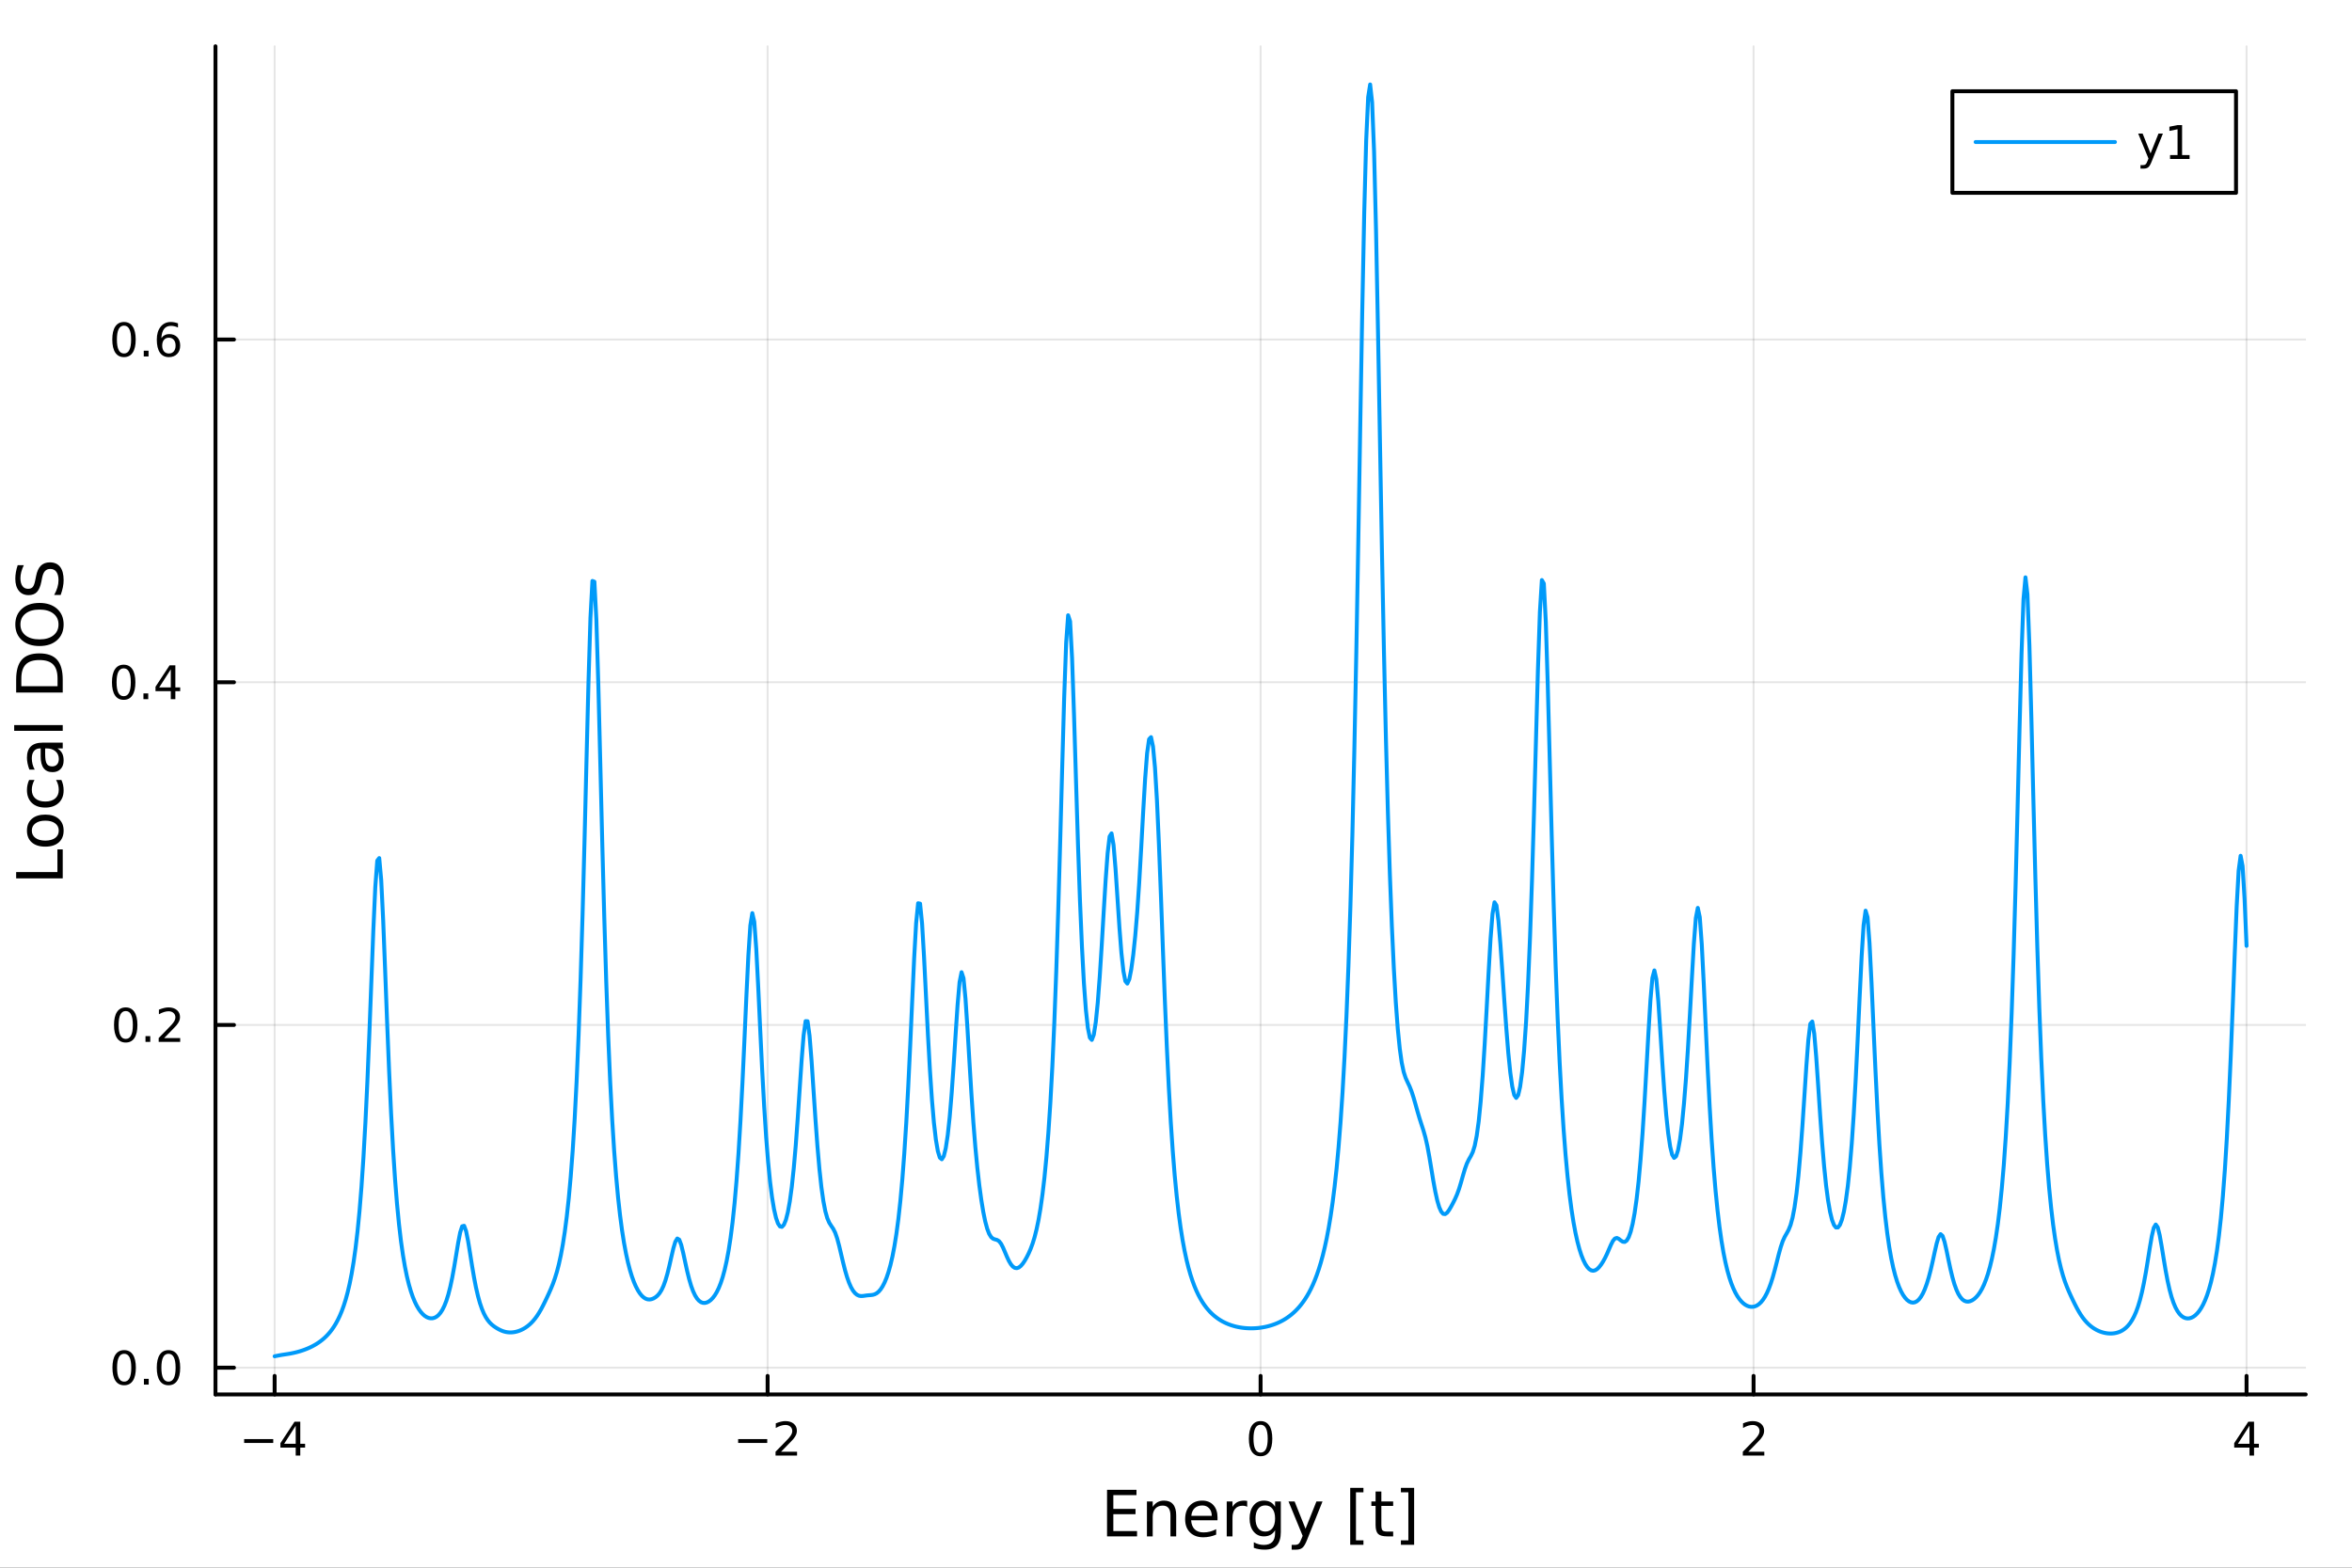 <?xml version="1.0" encoding="utf-8"?>
<svg xmlns="http://www.w3.org/2000/svg" xmlns:xlink="http://www.w3.org/1999/xlink" width="600" height="400" viewBox="0 0 2400 1600">
<rect x="0" y="0" width="2400" height="1600" fill="#333333" stroke="none"/>
<defs>
  <clipPath id="clip820">
    <rect x="0" y="0" width="2400" height="1600"/>
  </clipPath>
</defs>
<path clip-path="url(#clip820)" d="
M0 1600 L2400 1600 L2400 0 L0 0  Z
  " fill="#ffffff" fill-rule="evenodd" fill-opacity="1"/>
<defs>
  <clipPath id="clip821">
    <rect x="480" y="0" width="1681" height="1600"/>
  </clipPath>
</defs>
<path clip-path="url(#clip820)" d="
M219.866 1423.18 L2352.76 1423.18 L2352.76 47.244 L219.866 47.244  Z
  " fill="#ffffff" fill-rule="evenodd" fill-opacity="1"/>
<defs>
  <clipPath id="clip822">
    <rect x="219" y="47" width="2134" height="1377"/>
  </clipPath>
</defs>
<polyline clip-path="url(#clip822)" style="stroke:#000000; stroke-linecap:round; stroke-linejoin:round; stroke-width:2; stroke-opacity:0.1; fill:none" points="
  280.231,1423.18 280.231,47.244 
  "/>
<polyline clip-path="url(#clip822)" style="stroke:#000000; stroke-linecap:round; stroke-linejoin:round; stroke-width:2; stroke-opacity:0.1; fill:none" points="
  783.271,1423.18 783.271,47.244 
  "/>
<polyline clip-path="url(#clip822)" style="stroke:#000000; stroke-linecap:round; stroke-linejoin:round; stroke-width:2; stroke-opacity:0.1; fill:none" points="
  1286.31,1423.18 1286.31,47.244 
  "/>
<polyline clip-path="url(#clip822)" style="stroke:#000000; stroke-linecap:round; stroke-linejoin:round; stroke-width:2; stroke-opacity:0.1; fill:none" points="
  1789.35,1423.18 1789.35,47.244 
  "/>
<polyline clip-path="url(#clip822)" style="stroke:#000000; stroke-linecap:round; stroke-linejoin:round; stroke-width:2; stroke-opacity:0.1; fill:none" points="
  2292.39,1423.18 2292.39,47.244 
  "/>
<polyline clip-path="url(#clip820)" style="stroke:#000000; stroke-linecap:round; stroke-linejoin:round; stroke-width:4; stroke-opacity:1; fill:none" points="
  219.866,1423.18 2352.76,1423.18 
  "/>
<polyline clip-path="url(#clip820)" style="stroke:#000000; stroke-linecap:round; stroke-linejoin:round; stroke-width:4; stroke-opacity:1; fill:none" points="
  280.231,1423.18 280.231,1404.28 
  "/>
<polyline clip-path="url(#clip820)" style="stroke:#000000; stroke-linecap:round; stroke-linejoin:round; stroke-width:4; stroke-opacity:1; fill:none" points="
  783.271,1423.18 783.271,1404.28 
  "/>
<polyline clip-path="url(#clip820)" style="stroke:#000000; stroke-linecap:round; stroke-linejoin:round; stroke-width:4; stroke-opacity:1; fill:none" points="
  1286.31,1423.18 1286.31,1404.28 
  "/>
<polyline clip-path="url(#clip820)" style="stroke:#000000; stroke-linecap:round; stroke-linejoin:round; stroke-width:4; stroke-opacity:1; fill:none" points="
  1789.35,1423.18 1789.35,1404.28 
  "/>
<polyline clip-path="url(#clip820)" style="stroke:#000000; stroke-linecap:round; stroke-linejoin:round; stroke-width:4; stroke-opacity:1; fill:none" points="
  2292.39,1423.18 2292.39,1404.28 
  "/>
<path clip-path="url(#clip820)" d="M249.132 1468.75 L278.807 1468.75 L278.807 1472.69 L249.132 1472.69 L249.132 1468.75 Z" fill="#000000" fill-rule="evenodd" fill-opacity="1" /><path clip-path="url(#clip820)" d="M301.747 1455.09 L289.942 1473.54 L301.747 1473.54 L301.747 1455.09 M300.52 1451.02 L306.4 1451.02 L306.4 1473.54 L311.33 1473.54 L311.33 1477.43 L306.4 1477.43 L306.4 1485.58 L301.747 1485.58 L301.747 1477.43 L286.145 1477.43 L286.145 1472.92 L300.52 1451.02 Z" fill="#000000" fill-rule="evenodd" fill-opacity="1" /><path clip-path="url(#clip820)" d="M753.213 1468.75 L782.889 1468.75 L782.889 1472.69 L753.213 1472.69 L753.213 1468.75 Z" fill="#000000" fill-rule="evenodd" fill-opacity="1" /><path clip-path="url(#clip820)" d="M797.009 1481.64 L813.329 1481.64 L813.329 1485.58 L791.384 1485.58 L791.384 1481.64 Q794.046 1478.89 798.63 1474.26 Q803.236 1469.61 804.417 1468.27 Q806.662 1465.74 807.542 1464.01 Q808.445 1462.25 808.445 1460.56 Q808.445 1457.8 806.5 1456.07 Q804.579 1454.33 801.477 1454.33 Q799.278 1454.33 796.824 1455.09 Q794.394 1455.86 791.616 1457.41 L791.616 1452.69 Q794.44 1451.55 796.894 1450.97 Q799.347 1450.39 801.384 1450.39 Q806.755 1450.39 809.949 1453.08 Q813.144 1455.77 813.144 1460.26 Q813.144 1462.39 812.333 1464.31 Q811.546 1466.2 809.44 1468.8 Q808.861 1469.47 805.759 1472.69 Q802.658 1475.88 797.009 1481.64 Z" fill="#000000" fill-rule="evenodd" fill-opacity="1" /><path clip-path="url(#clip820)" d="M1286.31 1454.1 Q1282.7 1454.1 1280.87 1457.66 Q1279.07 1461.2 1279.07 1468.33 Q1279.07 1475.44 1280.87 1479.01 Q1282.7 1482.55 1286.31 1482.55 Q1289.95 1482.55 1291.75 1479.01 Q1293.58 1475.44 1293.58 1468.33 Q1293.58 1461.2 1291.75 1457.66 Q1289.95 1454.1 1286.31 1454.1 M1286.31 1450.39 Q1292.12 1450.39 1295.18 1455 Q1298.26 1459.58 1298.26 1468.33 Q1298.26 1477.06 1295.18 1481.67 Q1292.12 1486.25 1286.31 1486.25 Q1280.5 1486.25 1277.42 1481.67 Q1274.37 1477.06 1274.37 1468.33 Q1274.37 1459.58 1277.42 1455 Q1280.5 1450.39 1286.31 1450.39 Z" fill="#000000" fill-rule="evenodd" fill-opacity="1" /><path clip-path="url(#clip820)" d="M1784 1481.64 L1800.32 1481.64 L1800.32 1485.58 L1778.38 1485.58 L1778.38 1481.64 Q1781.04 1478.89 1785.62 1474.26 Q1790.23 1469.61 1791.41 1468.27 Q1793.66 1465.74 1794.54 1464.01 Q1795.44 1462.25 1795.44 1460.56 Q1795.44 1457.8 1793.49 1456.07 Q1791.57 1454.33 1788.47 1454.33 Q1786.27 1454.33 1783.82 1455.09 Q1781.39 1455.86 1778.61 1457.41 L1778.61 1452.69 Q1781.43 1451.55 1783.89 1450.97 Q1786.34 1450.39 1788.38 1450.39 Q1793.75 1450.39 1796.94 1453.08 Q1800.14 1455.77 1800.14 1460.26 Q1800.14 1462.39 1799.33 1464.31 Q1798.54 1466.2 1796.43 1468.8 Q1795.86 1469.47 1792.75 1472.69 Q1789.65 1475.88 1784 1481.64 Z" fill="#000000" fill-rule="evenodd" fill-opacity="1" /><path clip-path="url(#clip820)" d="M2295.4 1455.09 L2283.59 1473.54 L2295.4 1473.54 L2295.4 1455.09 M2294.17 1451.02 L2300.05 1451.02 L2300.05 1473.54 L2304.98 1473.54 L2304.98 1477.43 L2300.05 1477.43 L2300.05 1485.58 L2295.4 1485.58 L2295.4 1477.43 L2279.8 1477.43 L2279.8 1472.92 L2294.17 1451.02 Z" fill="#000000" fill-rule="evenodd" fill-opacity="1" /><path clip-path="url(#clip820)" d="M1129.64 1520.52 L1159.68 1520.52 L1159.68 1525.93 L1136.06 1525.93 L1136.06 1540 L1158.69 1540 L1158.69 1545.41 L1136.06 1545.41 L1136.06 1562.63 L1160.25 1562.63 L1160.25 1568.04 L1129.64 1568.04 L1129.64 1520.52 Z" fill="#000000" fill-rule="evenodd" fill-opacity="1" /><path clip-path="url(#clip820)" d="M1200.2 1546.53 L1200.2 1568.04 L1194.34 1568.04 L1194.34 1546.72 Q1194.34 1541.66 1192.37 1539.14 Q1190.4 1536.63 1186.45 1536.63 Q1181.71 1536.63 1178.97 1539.65 Q1176.23 1542.68 1176.23 1547.9 L1176.23 1568.04 L1170.34 1568.04 L1170.34 1532.4 L1176.23 1532.4 L1176.23 1537.93 Q1178.33 1534.72 1181.17 1533.13 Q1184.03 1531.54 1187.75 1531.54 Q1193.9 1531.54 1197.05 1535.36 Q1200.2 1539.14 1200.2 1546.53 Z" fill="#000000" fill-rule="evenodd" fill-opacity="1" /><path clip-path="url(#clip820)" d="M1242.37 1548.76 L1242.37 1551.62 L1215.44 1551.62 Q1215.83 1557.67 1219.07 1560.85 Q1222.35 1564 1228.18 1564 Q1231.55 1564 1234.7 1563.17 Q1237.88 1562.35 1241 1560.69 L1241 1566.23 Q1237.85 1567.57 1234.54 1568.27 Q1231.23 1568.97 1227.83 1568.97 Q1219.3 1568.97 1214.3 1564 Q1209.33 1559.04 1209.33 1550.57 Q1209.33 1541.82 1214.04 1536.69 Q1218.79 1531.54 1226.81 1531.54 Q1234 1531.54 1238.17 1536.18 Q1242.37 1540.8 1242.37 1548.76 M1236.52 1547.04 Q1236.45 1542.23 1233.81 1539.37 Q1231.2 1536.5 1226.87 1536.5 Q1221.97 1536.5 1219.01 1539.27 Q1216.08 1542.04 1215.64 1547.07 L1236.52 1547.04 Z" fill="#000000" fill-rule="evenodd" fill-opacity="1" /><path clip-path="url(#clip820)" d="M1272.64 1537.87 Q1271.65 1537.3 1270.48 1537.04 Q1269.33 1536.76 1267.93 1536.76 Q1262.96 1536.76 1260.29 1540 Q1257.65 1543.22 1257.65 1549.27 L1257.65 1568.04 L1251.76 1568.04 L1251.76 1532.4 L1257.65 1532.4 L1257.65 1537.93 Q1259.5 1534.69 1262.46 1533.13 Q1265.42 1531.54 1269.65 1531.54 Q1270.25 1531.54 1270.99 1531.63 Q1271.72 1531.7 1272.61 1531.85 L1272.64 1537.87 Z" fill="#000000" fill-rule="evenodd" fill-opacity="1" /><path clip-path="url(#clip820)" d="M1301.1 1549.81 Q1301.1 1543.44 1298.45 1539.94 Q1295.84 1536.44 1291.1 1536.44 Q1286.39 1536.44 1283.75 1539.94 Q1281.14 1543.44 1281.14 1549.81 Q1281.14 1556.14 1283.75 1559.64 Q1286.39 1563.14 1291.1 1563.14 Q1295.84 1563.14 1298.45 1559.64 Q1301.1 1556.14 1301.1 1549.81 M1306.95 1563.62 Q1306.95 1572.72 1302.91 1577.15 Q1298.87 1581.6 1290.53 1581.6 Q1287.44 1581.6 1284.7 1581.13 Q1281.97 1580.68 1279.39 1579.72 L1279.39 1574.03 Q1281.97 1575.43 1284.48 1576.1 Q1287 1576.76 1289.61 1576.76 Q1295.37 1576.76 1298.23 1573.74 Q1301.1 1570.75 1301.1 1564.67 L1301.1 1561.77 Q1299.28 1564.92 1296.45 1566.48 Q1293.62 1568.04 1289.67 1568.04 Q1283.11 1568.04 1279.1 1563.05 Q1275.09 1558.05 1275.09 1549.81 Q1275.09 1541.53 1279.1 1536.53 Q1283.11 1531.54 1289.67 1531.54 Q1293.62 1531.54 1296.45 1533.1 Q1299.28 1534.66 1301.1 1537.81 L1301.1 1532.4 L1306.95 1532.4 L1306.95 1563.62 Z" fill="#000000" fill-rule="evenodd" fill-opacity="1" /><path clip-path="url(#clip820)" d="M1333.85 1571.35 Q1331.36 1577.72 1329.01 1579.66 Q1326.65 1581.6 1322.71 1581.6 L1318.03 1581.6 L1318.03 1576.7 L1321.47 1576.7 Q1323.88 1576.7 1325.22 1575.56 Q1326.56 1574.41 1328.18 1570.14 L1329.23 1567.47 L1314.81 1532.4 L1321.02 1532.4 L1332.16 1560.28 L1343.3 1532.4 L1349.51 1532.4 L1333.85 1571.35 Z" fill="#000000" fill-rule="evenodd" fill-opacity="1" /><path clip-path="url(#clip820)" d="M1377.77 1518.52 L1391.27 1518.52 L1391.27 1523.07 L1383.63 1523.07 L1383.63 1572.09 L1391.27 1572.09 L1391.27 1576.64 L1377.77 1576.64 L1377.77 1518.52 Z" fill="#000000" fill-rule="evenodd" fill-opacity="1" /><path clip-path="url(#clip820)" d="M1409.54 1522.27 L1409.54 1532.4 L1421.6 1532.4 L1421.6 1536.95 L1409.54 1536.95 L1409.54 1556.3 Q1409.54 1560.66 1410.71 1561.9 Q1411.92 1563.14 1415.58 1563.14 L1421.6 1563.14 L1421.6 1568.04 L1415.58 1568.04 Q1408.8 1568.04 1406.23 1565.53 Q1403.65 1562.98 1403.65 1556.3 L1403.65 1536.95 L1399.35 1536.95 L1399.35 1532.4 L1403.65 1532.4 L1403.65 1522.27 L1409.54 1522.27 Z" fill="#000000" fill-rule="evenodd" fill-opacity="1" /><path clip-path="url(#clip820)" d="M1442.99 1518.52 L1442.99 1576.64 L1429.49 1576.64 L1429.49 1572.09 L1437.1 1572.09 L1437.1 1523.07 L1429.49 1523.07 L1429.49 1518.52 L1442.99 1518.52 Z" fill="#000000" fill-rule="evenodd" fill-opacity="1" /><polyline clip-path="url(#clip822)" style="stroke:#000000; stroke-linecap:round; stroke-linejoin:round; stroke-width:2; stroke-opacity:0.1; fill:none" points="
  219.866,1395.86 2352.76,1395.86 
  "/>
<polyline clip-path="url(#clip822)" style="stroke:#000000; stroke-linecap:round; stroke-linejoin:round; stroke-width:2; stroke-opacity:0.1; fill:none" points="
  219.866,1046.08 2352.76,1046.08 
  "/>
<polyline clip-path="url(#clip822)" style="stroke:#000000; stroke-linecap:round; stroke-linejoin:round; stroke-width:2; stroke-opacity:0.1; fill:none" points="
  219.866,696.307 2352.76,696.307 
  "/>
<polyline clip-path="url(#clip822)" style="stroke:#000000; stroke-linecap:round; stroke-linejoin:round; stroke-width:2; stroke-opacity:0.1; fill:none" points="
  219.866,346.531 2352.76,346.531 
  "/>
<polyline clip-path="url(#clip820)" style="stroke:#000000; stroke-linecap:round; stroke-linejoin:round; stroke-width:4; stroke-opacity:1; fill:none" points="
  219.866,1423.18 219.866,47.244 
  "/>
<polyline clip-path="url(#clip820)" style="stroke:#000000; stroke-linecap:round; stroke-linejoin:round; stroke-width:4; stroke-opacity:1; fill:none" points="
  219.866,1395.86 238.764,1395.86 
  "/>
<polyline clip-path="url(#clip820)" style="stroke:#000000; stroke-linecap:round; stroke-linejoin:round; stroke-width:4; stroke-opacity:1; fill:none" points="
  219.866,1046.08 238.764,1046.08 
  "/>
<polyline clip-path="url(#clip820)" style="stroke:#000000; stroke-linecap:round; stroke-linejoin:round; stroke-width:4; stroke-opacity:1; fill:none" points="
  219.866,696.307 238.764,696.307 
  "/>
<polyline clip-path="url(#clip820)" style="stroke:#000000; stroke-linecap:round; stroke-linejoin:round; stroke-width:4; stroke-opacity:1; fill:none" points="
  219.866,346.531 238.764,346.531 
  "/>
<path clip-path="url(#clip820)" d="M126.691 1381.66 Q123.08 1381.66 121.251 1385.22 Q119.445 1388.77 119.445 1395.89 Q119.445 1403 121.251 1406.57 Q123.08 1410.11 126.691 1410.11 Q130.325 1410.11 132.13 1406.57 Q133.959 1403 133.959 1395.89 Q133.959 1388.77 132.13 1385.22 Q130.325 1381.66 126.691 1381.66 M126.691 1377.96 Q132.501 1377.96 135.556 1382.56 Q138.635 1387.14 138.635 1395.89 Q138.635 1404.62 135.556 1409.23 Q132.501 1413.81 126.691 1413.81 Q120.88 1413.81 117.802 1409.23 Q114.746 1404.62 114.746 1395.89 Q114.746 1387.14 117.802 1382.56 Q120.88 1377.96 126.691 1377.96 Z" fill="#000000" fill-rule="evenodd" fill-opacity="1" /><path clip-path="url(#clip820)" d="M146.853 1407.26 L151.737 1407.26 L151.737 1413.14 L146.853 1413.14 L146.853 1407.26 Z" fill="#000000" fill-rule="evenodd" fill-opacity="1" /><path clip-path="url(#clip820)" d="M171.922 1381.66 Q168.311 1381.66 166.482 1385.22 Q164.677 1388.77 164.677 1395.89 Q164.677 1403 166.482 1406.57 Q168.311 1410.11 171.922 1410.11 Q175.556 1410.11 177.362 1406.57 Q179.19 1403 179.19 1395.89 Q179.19 1388.77 177.362 1385.22 Q175.556 1381.66 171.922 1381.66 M171.922 1377.96 Q177.732 1377.96 180.788 1382.56 Q183.866 1387.14 183.866 1395.89 Q183.866 1404.62 180.788 1409.23 Q177.732 1413.81 171.922 1413.81 Q166.112 1413.81 163.033 1409.23 Q159.978 1404.62 159.978 1395.89 Q159.978 1387.14 163.033 1382.56 Q166.112 1377.96 171.922 1377.96 Z" fill="#000000" fill-rule="evenodd" fill-opacity="1" /><path clip-path="url(#clip820)" d="M128.288 1031.88 Q124.677 1031.88 122.848 1035.45 Q121.043 1038.99 121.043 1046.12 Q121.043 1053.22 122.848 1056.79 Q124.677 1060.33 128.288 1060.33 Q131.922 1060.33 133.728 1056.79 Q135.556 1053.22 135.556 1046.12 Q135.556 1038.99 133.728 1035.45 Q131.922 1031.88 128.288 1031.88 M128.288 1028.18 Q134.098 1028.18 137.154 1032.79 Q140.232 1037.37 140.232 1046.12 Q140.232 1054.85 137.154 1059.45 Q134.098 1064.03 128.288 1064.03 Q122.478 1064.03 119.399 1059.45 Q116.343 1054.85 116.343 1046.12 Q116.343 1037.37 119.399 1032.79 Q122.478 1028.18 128.288 1028.18 Z" fill="#000000" fill-rule="evenodd" fill-opacity="1" /><path clip-path="url(#clip820)" d="M148.45 1057.48 L153.334 1057.48 L153.334 1063.36 L148.45 1063.36 L148.45 1057.48 Z" fill="#000000" fill-rule="evenodd" fill-opacity="1" /><path clip-path="url(#clip820)" d="M167.547 1059.43 L183.866 1059.43 L183.866 1063.36 L161.922 1063.36 L161.922 1059.43 Q164.584 1056.67 169.167 1052.04 Q173.774 1047.39 174.954 1046.05 Q177.2 1043.53 178.079 1041.79 Q178.982 1040.03 178.982 1038.34 Q178.982 1035.59 177.038 1033.85 Q175.116 1032.11 172.014 1032.11 Q169.815 1032.11 167.362 1032.88 Q164.931 1033.64 162.153 1035.19 L162.153 1030.47 Q164.977 1029.34 167.431 1028.76 Q169.885 1028.18 171.922 1028.18 Q177.292 1028.18 180.487 1030.86 Q183.681 1033.55 183.681 1038.04 Q183.681 1040.17 182.871 1042.09 Q182.084 1043.99 179.977 1046.58 Q179.399 1047.25 176.297 1050.47 Q173.195 1053.66 167.547 1059.43 Z" fill="#000000" fill-rule="evenodd" fill-opacity="1" /><path clip-path="url(#clip820)" d="M126.205 682.106 Q122.593 682.106 120.765 685.671 Q118.959 689.212 118.959 696.342 Q118.959 703.448 120.765 707.013 Q122.593 710.555 126.205 710.555 Q129.839 710.555 131.644 707.013 Q133.473 703.448 133.473 696.342 Q133.473 689.212 131.644 685.671 Q129.839 682.106 126.205 682.106 M126.205 678.402 Q132.015 678.402 135.07 683.009 Q138.149 687.592 138.149 696.342 Q138.149 705.069 135.07 709.675 Q132.015 714.258 126.205 714.258 Q120.394 714.258 117.316 709.675 Q114.26 705.069 114.26 696.342 Q114.26 687.592 117.316 683.009 Q120.394 678.402 126.205 678.402 Z" fill="#000000" fill-rule="evenodd" fill-opacity="1" /><path clip-path="url(#clip820)" d="M146.366 707.708 L151.251 707.708 L151.251 713.587 L146.366 713.587 L146.366 707.708 Z" fill="#000000" fill-rule="evenodd" fill-opacity="1" /><path clip-path="url(#clip820)" d="M174.283 683.101 L162.477 701.55 L174.283 701.55 L174.283 683.101 M173.056 679.027 L178.936 679.027 L178.936 701.55 L183.866 701.55 L183.866 705.439 L178.936 705.439 L178.936 713.587 L174.283 713.587 L174.283 705.439 L158.681 705.439 L158.681 700.925 L173.056 679.027 Z" fill="#000000" fill-rule="evenodd" fill-opacity="1" /><path clip-path="url(#clip820)" d="M126.529 332.329 Q122.918 332.329 121.089 335.894 Q119.283 339.436 119.283 346.565 Q119.283 353.672 121.089 357.237 Q122.918 360.778 126.529 360.778 Q130.163 360.778 131.968 357.237 Q133.797 353.672 133.797 346.565 Q133.797 339.436 131.968 335.894 Q130.163 332.329 126.529 332.329 M126.529 328.626 Q132.339 328.626 135.394 333.232 Q138.473 337.815 138.473 346.565 Q138.473 355.292 135.394 359.899 Q132.339 364.482 126.529 364.482 Q120.718 364.482 117.64 359.899 Q114.584 355.292 114.584 346.565 Q114.584 337.815 117.64 333.232 Q120.718 328.626 126.529 328.626 Z" fill="#000000" fill-rule="evenodd" fill-opacity="1" /><path clip-path="url(#clip820)" d="M146.691 357.931 L151.575 357.931 L151.575 363.811 L146.691 363.811 L146.691 357.931 Z" fill="#000000" fill-rule="evenodd" fill-opacity="1" /><path clip-path="url(#clip820)" d="M172.339 344.667 Q169.19 344.667 167.339 346.82 Q165.51 348.973 165.51 352.723 Q165.51 356.45 167.339 358.626 Q169.19 360.778 172.339 360.778 Q175.487 360.778 177.315 358.626 Q179.167 356.45 179.167 352.723 Q179.167 348.973 177.315 346.82 Q175.487 344.667 172.339 344.667 M181.621 330.015 L181.621 334.274 Q179.862 333.44 178.056 333.001 Q176.274 332.561 174.514 332.561 Q169.885 332.561 167.431 335.686 Q165.001 338.811 164.653 345.13 Q166.019 343.116 168.079 342.052 Q170.139 340.964 172.616 340.964 Q177.825 340.964 180.834 344.135 Q183.866 347.283 183.866 352.723 Q183.866 358.047 180.718 361.264 Q177.57 364.482 172.339 364.482 Q166.343 364.482 163.172 359.899 Q160.001 355.292 160.001 346.565 Q160.001 338.371 163.89 333.51 Q167.778 328.626 174.329 328.626 Q176.089 328.626 177.871 328.973 Q179.676 329.32 181.621 330.015 Z" fill="#000000" fill-rule="evenodd" fill-opacity="1" /><path clip-path="url(#clip820)" d="M16.484 896.471 L16.484 890.042 L58.593 890.042 L58.593 866.903 L64.004 866.903 L64.004 896.471 L16.484 896.471 Z" fill="#000000" fill-rule="evenodd" fill-opacity="1" /><path clip-path="url(#clip820)" d="M32.462 847.742 Q32.462 852.452 36.154 855.19 Q39.815 857.927 46.212 857.927 Q52.609 857.927 56.302 855.221 Q59.962 852.484 59.962 847.742 Q59.962 843.063 56.27 840.326 Q52.578 837.588 46.212 837.588 Q39.878 837.588 36.186 840.326 Q32.462 843.063 32.462 847.742 M27.497 847.742 Q27.497 840.103 32.462 835.742 Q37.427 831.382 46.212 831.382 Q54.965 831.382 59.962 835.742 Q64.927 840.103 64.927 847.742 Q64.927 855.412 59.962 859.773 Q54.965 864.102 46.212 864.102 Q37.427 864.102 32.462 859.773 Q27.497 855.412 27.497 847.742 Z" fill="#000000" fill-rule="evenodd" fill-opacity="1" /><path clip-path="url(#clip820)" d="M29.725 796.02 L35.199 796.02 Q33.831 798.503 33.162 801.017 Q32.462 803.5 32.462 806.046 Q32.462 811.744 36.09 814.895 Q39.687 818.046 46.212 818.046 Q52.737 818.046 56.365 814.895 Q59.962 811.744 59.962 806.046 Q59.962 803.5 59.294 801.017 Q58.593 798.503 57.225 796.02 L62.636 796.02 Q63.781 798.471 64.354 801.113 Q64.927 803.723 64.927 806.683 Q64.927 814.736 59.866 819.478 Q54.806 824.22 46.212 824.22 Q37.491 824.22 32.494 819.446 Q27.497 814.64 27.497 806.301 Q27.497 803.596 28.07 801.017 Q28.611 798.439 29.725 796.02 Z" fill="#000000" fill-rule="evenodd" fill-opacity="1" /><path clip-path="url(#clip820)" d="M46.085 769.635 Q46.085 776.732 47.708 779.47 Q49.331 782.207 53.246 782.207 Q56.365 782.207 58.211 780.17 Q60.026 778.101 60.026 774.568 Q60.026 769.698 56.588 766.77 Q53.119 763.81 47.39 763.81 L46.085 763.81 L46.085 769.635 M43.666 757.953 L64.004 757.953 L64.004 763.81 L58.593 763.81 Q61.84 765.815 63.399 768.807 Q64.927 771.799 64.927 776.128 Q64.927 781.602 61.872 784.849 Q58.784 788.063 53.628 788.063 Q47.612 788.063 44.557 784.053 Q41.501 780.011 41.501 772.022 L41.501 763.81 L40.928 763.81 Q36.886 763.81 34.69 766.484 Q32.462 769.125 32.462 773.931 Q32.462 776.987 33.194 779.883 Q33.926 782.78 35.39 785.453 L29.98 785.453 Q28.738 782.239 28.133 779.215 Q27.497 776.191 27.497 773.327 Q27.497 765.592 31.507 761.773 Q35.518 757.953 43.666 757.953 Z" fill="#000000" fill-rule="evenodd" fill-opacity="1" /><path clip-path="url(#clip820)" d="M14.479 745.89 L14.479 740.034 L64.004 740.034 L64.004 745.89 L14.479 745.89 Z" fill="#000000" fill-rule="evenodd" fill-opacity="1" /><path clip-path="url(#clip820)" d="M21.768 700.376 L58.721 700.376 L58.721 692.609 Q58.721 682.774 54.265 678.223 Q49.809 673.64 40.196 673.64 Q30.648 673.64 26.224 678.223 Q21.768 682.774 21.768 692.609 L21.768 700.376 M16.484 706.805 L16.484 693.596 Q16.484 679.783 22.245 673.321 Q27.974 666.86 40.196 666.86 Q52.482 666.86 58.243 673.353 Q64.004 679.846 64.004 693.596 L64.004 706.805 L16.484 706.805 Z" fill="#000000" fill-rule="evenodd" fill-opacity="1" /><path clip-path="url(#clip820)" d="M20.845 637.323 Q20.845 644.326 26.064 648.463 Q31.284 652.569 40.292 652.569 Q49.267 652.569 54.487 648.463 Q59.707 644.326 59.707 637.323 Q59.707 630.321 54.487 626.247 Q49.267 622.141 40.292 622.141 Q31.284 622.141 26.064 626.247 Q20.845 630.321 20.845 637.323 M15.625 637.323 Q15.625 627.329 22.341 621.345 Q29.025 615.362 40.292 615.362 Q51.527 615.362 58.243 621.345 Q64.927 627.329 64.927 637.323 Q64.927 647.349 58.243 653.365 Q51.559 659.349 40.292 659.349 Q29.025 659.349 22.341 653.365 Q15.625 647.349 15.625 637.323 Z" fill="#000000" fill-rule="evenodd" fill-opacity="1" /><path clip-path="url(#clip820)" d="M18.044 576.817 L24.314 576.817 Q22.563 580.478 21.704 583.724 Q20.845 586.971 20.845 589.994 Q20.845 595.246 22.882 598.111 Q24.919 600.943 28.674 600.943 Q31.826 600.943 33.449 599.065 Q35.04 597.156 36.027 591.872 L36.823 587.989 Q38.191 580.796 41.66 577.39 Q45.098 573.953 50.891 573.953 Q57.798 573.953 61.362 578.6 Q64.927 583.215 64.927 592.159 Q64.927 595.532 64.163 599.352 Q63.399 603.139 61.904 607.214 L55.283 607.214 Q57.479 603.299 58.593 599.543 Q59.707 595.787 59.707 592.159 Q59.707 586.652 57.543 583.66 Q55.379 580.669 51.368 580.669 Q47.867 580.669 45.894 582.833 Q43.92 584.965 42.934 589.867 L42.17 593.782 Q40.737 600.975 37.682 604.19 Q34.626 607.404 29.184 607.404 Q22.882 607.404 19.253 602.98 Q15.625 598.524 15.625 590.726 Q15.625 587.384 16.23 583.915 Q16.834 580.446 18.044 576.817 Z" fill="#000000" fill-rule="evenodd" fill-opacity="1" /><polyline clip-path="url(#clip822)" style="stroke:#009af9; stroke-linecap:round; stroke-linejoin:round; stroke-width:4; stroke-opacity:1; fill:none" points="
  280.231,1384.24 282.245,1383.82 284.259,1383.42 286.274,1383.05 288.288,1382.71 290.302,1382.41 292.316,1382.1 294.33,1381.79 296.344,1381.44 298.359,1381.04 
  300.373,1380.6 302.387,1380.12 304.401,1379.58 306.415,1378.99 308.43,1378.34 310.444,1377.64 312.458,1376.87 314.472,1376.04 316.486,1375.13 318.5,1374.15 
  320.515,1373.07 322.529,1371.9 324.543,1370.61 326.557,1369.21 328.571,1367.66 330.585,1365.96 332.6,1364.08 334.614,1361.99 336.628,1359.67 338.642,1357.08 
  340.656,1354.17 342.67,1350.9 344.685,1347.2 346.699,1343 348.713,1338.2 350.727,1332.69 352.741,1326.33 354.756,1318.94 356.77,1310.31 358.784,1300.15 
  360.798,1288.14 362.812,1273.83 364.826,1256.71 366.841,1236.11 368.855,1211.28 370.869,1181.36 372.883,1145.53 374.897,1103.23 376.911,1054.75 378.926,1002.01 
  380.94,949.617 382.954,905.285 384.968,878.328 386.982,875.768 388.996,898.289 391.011,939.8 393.025,991.059 395.039,1043.86 397.053,1093.01 399.067,1136.15 
  401.082,1172.75 403.096,1203.27 405.11,1228.52 407.124,1249.34 409.138,1266.54 411.152,1280.8 413.167,1292.64 415.181,1302.53 417.195,1310.81 419.209,1317.76 
  421.223,1323.61 423.237,1328.51 425.252,1332.63 427.266,1336.05 429.28,1338.86 431.294,1341.14 433.308,1342.91 435.322,1344.22 437.337,1345.08 439.351,1345.49 
  441.365,1345.45 443.379,1344.92 445.393,1343.87 447.408,1342.22 449.422,1339.9 451.436,1336.78 453.45,1332.74 455.464,1327.6 457.478,1321.16 459.493,1313.24 
  461.507,1303.71 463.521,1292.64 465.535,1280.47 467.549,1268.28 469.563,1257.91 471.578,1251.59 473.592,1251.04 475.606,1256.49 477.62,1266.51 479.634,1278.89 
  481.648,1291.64 483.663,1303.5 485.677,1313.88 487.691,1322.63 489.705,1329.87 491.719,1335.77 493.734,1340.54 495.748,1344.37 497.762,1347.44 499.776,1349.89 
  501.79,1351.86 503.804,1353.48 505.819,1354.87 507.833,1356.09 509.847,1357.17 511.861,1358.08 513.875,1358.82 515.889,1359.36 517.904,1359.71 519.918,1359.88 
  521.932,1359.87 523.946,1359.69 525.96,1359.34 527.974,1358.83 529.989,1358.16 532.003,1357.32 534.017,1356.3 536.031,1355.1 538.045,1353.7 540.06,1352.08 
  542.074,1350.22 544.088,1348.08 546.102,1345.63 548.116,1342.85 550.13,1339.72 552.145,1336.22 554.159,1332.41 556.173,1328.34 558.187,1324.11 560.201,1319.76 
  562.215,1315.2 564.23,1310.24 566.244,1304.61 568.258,1298.06 570.272,1290.31 572.286,1281.11 574.301,1270.19 576.315,1257.2 578.329,1241.72 580.343,1223.22 
  582.357,1201.04 584.371,1174.34 586.386,1142.11 588.4,1103.17 590.414,1056.21 592.428,999.98 594.442,933.742 596.456,858.121 598.471,776.486 600.485,696.496 
  602.499,630.524 604.513,592.923 606.527,593.697 608.541,632.624 610.556,699.396 612.57,779.631 614.584,861.102 616.598,936.321 618.612,1002.04 620.627,1057.7 
  622.641,1104.08 624.655,1142.46 626.669,1174.17 628.683,1200.41 630.697,1222.2 632.712,1240.38 634.726,1255.61 636.74,1268.42 638.754,1279.24 640.768,1288.39 
  642.782,1296.15 644.797,1302.72 646.811,1308.27 648.825,1312.93 650.839,1316.79 652.853,1319.93 654.867,1322.4 656.882,1324.24 658.896,1325.48 660.91,1326.15 
  662.924,1326.28 664.938,1325.93 666.953,1325.14 668.967,1323.93 670.981,1322.23 672.995,1319.89 675.009,1316.69 677.023,1312.39 679.038,1306.81 681.052,1299.87 
  683.066,1291.68 685.08,1282.76 687.094,1274.12 689.108,1267.32 691.123,1264.04 693.137,1265.24 695.151,1270.64 697.165,1278.84 699.179,1288.17 701.193,1297.29 
  703.208,1305.43 705.222,1312.28 707.236,1317.8 709.25,1322.1 711.264,1325.31 713.279,1327.57 715.293,1329.01 717.307,1329.72 719.321,1329.79 721.335,1329.29 
  723.349,1328.26 725.364,1326.73 727.378,1324.67 729.392,1322.02 731.406,1318.69 733.42,1314.57 735.434,1309.52 737.449,1303.38 739.463,1295.96 741.477,1287.01 
  743.491,1276.2 745.505,1263.14 747.519,1247.35 749.534,1228.23 751.548,1205.1 753.562,1177.25 755.576,1144.08 757.59,1105.42 759.605,1062.15 761.619,1017 
  763.633,975.302 765.647,944.533 767.661,931.943 769.675,940.792 771.69,968.318 773.704,1007.46 775.718,1050.58 777.732,1092.08 779.746,1128.95 781.76,1160.13 
  783.775,1185.67 785.789,1206.08 787.803,1222.03 789.817,1234.12 791.831,1242.87 793.845,1248.65 795.86,1251.71 797.874,1252.16 799.888,1250 801.902,1245.12 
  803.916,1237.28 805.931,1226.15 807.945,1211.31 809.959,1192.34 811.973,1169.02 813.987,1141.63 816.001,1111.47 818.016,1081.52 820.03,1056.56 822.044,1042.17 
  824.058,1042.3 826.072,1056.96 828.086,1082.16 830.101,1112.31 832.115,1142.58 834.129,1169.94 836.143,1193.06 838.157,1211.62 840.171,1225.85 842.186,1236.23 
  844.2,1243.35 846.214,1247.98 848.228,1251.15 850.242,1254.13 852.257,1258.15 854.271,1263.98 856.285,1271.52 858.299,1280.04 860.313,1288.61 862.327,1296.52 
  864.342,1303.4 866.356,1309.11 868.37,1313.68 870.384,1317.18 872.398,1319.73 874.412,1321.43 876.427,1322.4 878.441,1322.76 880.455,1322.69 882.469,1322.41 
  884.483,1322.12 886.498,1321.93 888.512,1321.79 890.526,1321.53 892.54,1320.97 894.554,1319.93 896.568,1318.29 898.583,1315.97 900.597,1312.89 902.611,1308.98 
  904.625,1304.12 906.639,1298.19 908.653,1291.01 910.668,1282.34 912.682,1271.89 914.696,1259.3 916.71,1244.12 918.724,1225.8 920.738,1203.73 922.753,1177.23 
  924.767,1145.67 926.781,1108.69 928.795,1066.71 930.809,1021.66 932.824,977.83 934.838,942.021 936.852,921.852 938.866,922.26 940.88,942.523 942.894,976.688 
  944.909,1016.95 946.923,1056.86 948.937,1092.54 950.951,1122.27 952.965,1145.7 954.979,1163.09 956.994,1174.89 959.008,1181.5 961.022,1183.18 963.036,1180.02 
  965.05,1171.89 967.064,1158.59 969.079,1139.89 971.093,1115.8 973.107,1087.02 975.121,1055.58 977.135,1025.44 979.15,1002.35 981.164,992.244 983.178,998.336 
  985.192,1019.17 987.206,1049.56 989.22,1083.48 991.235,1116.35 993.249,1145.71 995.263,1170.82 997.277,1191.92 999.291,1209.63 1001.31,1224.47 1003.32,1236.75 
  1005.33,1246.58 1007.35,1254.05 1009.36,1259.31 1011.38,1262.58 1013.39,1264.27 1015.4,1264.96 1017.42,1265.5 1019.43,1266.75 1021.45,1269.31 1023.46,1273.19 
  1025.48,1277.88 1027.49,1282.67 1029.5,1286.94 1031.52,1290.34 1033.53,1292.71 1035.55,1294.02 1037.56,1294.31 1039.57,1293.64 1041.59,1292.09 1043.6,1289.77 
  1045.62,1286.79 1047.63,1283.27 1049.65,1279.25 1051.66,1274.64 1053.67,1269.22 1055.69,1262.69 1057.7,1254.75 1059.72,1245.07 1061.73,1233.32 1063.74,1219.09 
  1065.76,1201.88 1067.77,1181.07 1069.79,1155.88 1071.8,1125.37 1073.82,1088.44 1075.83,1043.88 1077.84,990.644 1079.86,928.275 1081.87,857.812 1083.89,783.081 
  1085.9,711.95 1087.91,656.154 1089.93,627.954 1091.94,634.158 1093.96,671.923 1095.97,730.508 1097.99,797.165 1100,861.953 1102.01,919.158 1104.03,966.446 
  1106.04,1003.47 1108.06,1030.75 1110.07,1049.07 1112.09,1059.12 1114.1,1061.35 1116.11,1056.05 1118.13,1043.34 1120.14,1023.44 1122.16,997.004 1124.17,965.458 
  1126.18,931.369 1128.2,898.395 1130.21,870.971 1132.23,853.758 1134.24,850.543 1136.26,862.38 1138.27,886.36 1140.28,916.629 1142.3,946.945 1144.31,972.639 
  1146.33,991.113 1148.34,1001.45 1150.35,1003.86 1152.37,999.31 1154.38,989.107 1156.4,974.315 1158.41,955.174 1160.43,931.047 1162.44,901.26 1164.45,866.409 
  1166.47,829.34 1168.48,795.029 1170.5,768.903 1172.51,754.449 1174.52,752.323 1176.54,761.922 1178.55,783.294 1180.57,816.852 1182.58,861.469 1184.6,913.532 
  1186.61,968.049 1188.62,1020.53 1190.64,1068.12 1192.65,1109.62 1194.67,1144.98 1196.68,1174.75 1198.69,1199.7 1200.71,1220.64 1202.72,1238.26 1204.74,1253.16 
  1206.75,1265.83 1208.77,1276.67 1210.78,1286 1212.79,1294.07 1214.81,1301.1 1216.82,1307.26 1218.84,1312.66 1220.85,1317.44 1222.86,1321.67 1224.88,1325.44 
  1226.89,1328.8 1228.91,1331.81 1230.92,1334.51 1232.94,1336.94 1234.95,1339.13 1236.96,1341.1 1238.98,1342.88 1240.99,1344.49 1243.01,1345.95 1245.02,1347.26 
  1247.03,1348.45 1249.05,1349.51 1251.06,1350.47 1253.08,1351.33 1255.09,1352.1 1257.11,1352.78 1259.12,1353.38 1261.13,1353.91 1263.15,1354.36 1265.16,1354.74 
  1267.18,1355.06 1269.19,1355.31 1271.2,1355.5 1273.22,1355.63 1275.23,1355.7 1277.25,1355.71 1279.26,1355.67 1281.28,1355.57 1283.29,1355.41 1285.3,1355.19 
  1287.32,1354.91 1289.33,1354.57 1291.35,1354.17 1293.36,1353.71 1295.37,1353.18 1297.39,1352.58 1299.4,1351.91 1301.42,1351.17 1303.43,1350.34 1305.45,1349.43 
  1307.46,1348.43 1309.47,1347.34 1311.49,1346.14 1313.5,1344.83 1315.52,1343.39 1317.53,1341.83 1319.54,1340.13 1321.56,1338.27 1323.57,1336.23 1325.59,1334.02 
  1327.6,1331.59 1329.62,1328.94 1331.63,1326.03 1333.64,1322.83 1335.66,1319.32 1337.67,1315.44 1339.69,1311.16 1341.7,1306.42 1343.72,1301.16 1345.73,1295.3 
  1347.74,1288.75 1349.76,1281.4 1351.77,1273.12 1353.79,1263.77 1355.8,1253.15 1357.81,1241.04 1359.83,1227.14 1361.84,1211.12 1363.86,1192.55 1365.87,1170.89 
  1367.89,1145.47 1369.9,1115.45 1371.91,1079.82 1373.93,1037.29 1375.94,986.342 1377.96,925.242 1379.97,852.185 1381.98,765.68 1384,665.298 1386.01,552.881 
  1388.03,433.935 1390.04,318.196 1392.06,217.856 1394.07,143.245 1396.08,99.217 1398.1,86.186 1400.11,104.339 1402.13,154.835 1404.14,235.94 1406.15,339.535 
  1408.17,452.99 1410.18,564.318 1412.2,665.736 1414.21,754.041 1416.23,829.135 1418.24,892.276 1420.25,944.885 1422.27,988.109 1424.28,1022.86 1426.3,1049.94 
  1428.31,1070.19 1430.32,1084.52 1432.34,1094.05 1434.35,1100.2 1436.37,1104.63 1438.38,1108.89 1440.4,1114 1442.41,1120.19 1444.42,1127.18 1446.44,1134.38 
  1448.45,1141.24 1450.47,1147.55 1452.48,1153.74 1454.49,1160.81 1456.51,1169.74 1458.52,1180.69 1460.54,1192.89 1462.55,1205.08 1464.57,1216.09 1466.58,1225.18 
  1468.59,1232.03 1470.61,1236.57 1472.62,1238.87 1474.64,1239.14 1476.65,1237.7 1478.66,1234.99 1480.68,1231.55 1482.69,1227.78 1484.71,1223.75 1486.72,1219.17 
  1488.74,1213.65 1490.75,1207.1 1492.76,1199.98 1494.78,1193.17 1496.79,1187.57 1498.81,1183.4 1500.82,1179.95 1502.83,1175.77 1504.85,1169.29 1506.86,1159.19 
  1508.88,1144.44 1510.89,1124.31 1512.91,1098.39 1514.92,1066.79 1516.93,1030.7 1518.95,992.942 1520.96,958.308 1522.98,932.709 1524.99,920.889 1527,924.064 
  1529.02,939.733 1531.03,963.702 1533.05,992.049 1535.06,1021.63 1537.08,1049.84 1539.09,1074.6 1541.1,1094.53 1543.12,1108.94 1545.13,1117.61 1547.15,1120.55 
  1549.16,1117.75 1551.17,1109.07 1553.19,1094.16 1555.2,1072.41 1557.22,1042.96 1559.23,1004.75 1561.25,956.76 1563.26,898.457 1565.27,830.612 1567.29,756.628 
  1569.3,683.987 1571.32,624.584 1573.33,592.022 1575.35,595.564 1577.36,634.684 1579.37,699.424 1581.39,776.188 1583.4,853.578 1585.42,924.739 1587.43,986.844 
  1589.44,1039.6 1591.46,1083.94 1593.47,1121.1 1595.49,1152.28 1597.5,1178.44 1599.52,1200.38 1601.53,1218.77 1603.54,1234.2 1605.56,1247.14 1607.57,1258 
  1609.59,1267.08 1611.6,1274.66 1613.61,1280.92 1615.63,1286.02 1617.64,1290.07 1619.66,1293.15 1621.67,1295.31 1623.69,1296.57 1625.7,1296.95 1627.71,1296.49 
  1629.73,1295.23 1631.74,1293.26 1633.76,1290.69 1635.77,1287.58 1637.78,1283.93 1639.8,1279.73 1641.81,1275.08 1643.83,1270.43 1645.84,1266.49 1647.86,1264.05 
  1649.87,1263.46 1651.88,1264.41 1653.9,1266.03 1655.91,1267.33 1657.93,1267.53 1659.94,1266.11 1661.95,1262.72 1663.97,1257.1 1665.98,1248.98 1668,1238.03 
  1670.01,1223.83 1672.03,1205.87 1674.04,1183.64 1676.05,1156.74 1678.07,1125.18 1680.08,1089.95 1682.1,1053.66 1684.11,1021 1686.12,998.126 1688.14,990.407 
  1690.15,999.452 1692.17,1022.08 1694.18,1052.25 1696.2,1083.99 1698.21,1113.18 1700.22,1137.67 1702.24,1156.7 1704.25,1170.23 1706.27,1178.5 1708.28,1181.76 
  1710.29,1180.2 1712.31,1173.9 1714.32,1162.86 1716.34,1147.03 1718.35,1126.38 1720.37,1100.82 1722.38,1070.35 1724.39,1035.54 1726.41,998.4 1728.42,963.311 
  1730.44,937.011 1732.45,926.609 1734.46,936.039 1736.48,963.616 1738.49,1003.11 1740.51,1047.19 1742.52,1090.23 1744.54,1129.14 1746.55,1162.8 1748.56,1191.32 
  1750.58,1215.27 1752.59,1235.38 1754.61,1252.26 1756.62,1266.44 1758.63,1278.36 1760.65,1288.37 1762.66,1296.8 1764.68,1303.89 1766.69,1309.88 1768.71,1314.92 
  1770.72,1319.17 1772.73,1322.73 1774.75,1325.69 1776.76,1328.12 1778.78,1330.08 1780.79,1331.6 1782.81,1332.71 1784.82,1333.43 1786.83,1333.77 1788.85,1333.71 
  1790.86,1333.24 1792.88,1332.34 1794.89,1330.97 1796.9,1329.09 1798.92,1326.64 1800.93,1323.55 1802.95,1319.77 1804.96,1315.2 1806.98,1309.77 1808.99,1303.4 
  1811,1296.13 1813.02,1288.23 1815.03,1280.22 1817.05,1272.88 1819.06,1266.9 1821.07,1262.44 1823.09,1258.91 1825.1,1255.23 1827.12,1250.2 1829.13,1242.82 
  1831.15,1232.31 1833.16,1218.03 1835.17,1199.51 1837.19,1176.47 1839.2,1149.13 1841.22,1118.69 1843.23,1087.91 1845.24,1061.43 1847.26,1044.88 1849.27,1042.58 
  1851.29,1055.11 1853.3,1078.92 1855.32,1108.47 1857.33,1138.76 1859.34,1166.58 1861.36,1190.43 1863.37,1209.92 1865.39,1225.25 1867.4,1236.82 1869.41,1245.06 
  1871.43,1250.31 1873.44,1252.83 1875.46,1252.77 1877.47,1250.14 1879.49,1244.88 1881.5,1236.76 1883.51,1225.45 1885.53,1210.45 1887.54,1191.17 1889.56,1166.93 
  1891.57,1137.12 1893.58,1101.52 1895.6,1060.8 1897.61,1017.34 1899.63,976.033 1901.64,944.176 1903.66,929.429 1905.67,936.132 1907.68,962.661 1909.7,1002.47 
  1911.71,1047.73 1913.73,1092.34 1915.74,1132.83 1917.75,1167.88 1919.77,1197.41 1921.78,1221.95 1923.8,1242.24 1925.81,1258.97 1927.83,1272.8 1929.84,1284.24 
  1931.85,1293.74 1933.87,1301.62 1935.88,1308.17 1937.9,1313.59 1939.91,1318.04 1941.92,1321.66 1943.94,1324.52 1945.95,1326.7 1947.97,1328.24 1949.98,1329.16 
  1952,1329.46 1954.01,1329.11 1956.02,1328.07 1958.04,1326.29 1960.05,1323.7 1962.07,1320.23 1964.08,1315.79 1966.09,1310.33 1968.11,1303.77 1970.12,1296.05 
  1972.14,1287.29 1974.15,1277.98 1976.17,1269.17 1978.18,1262.49 1980.19,1259.58 1982.21,1261.36 1984.22,1267.38 1986.24,1276.13 1988.25,1285.88 1990.26,1295.29 
  1992.28,1303.63 1994.29,1310.61 1996.31,1316.22 1998.32,1320.58 2000.34,1323.83 2002.35,1326.13 2004.36,1327.6 2006.38,1328.34 2008.39,1328.46 2010.41,1328.03 
  2012.42,1327.12 2014.44,1325.76 2016.45,1323.95 2018.46,1321.66 2020.48,1318.8 2022.49,1315.31 2024.51,1311.09 2026.52,1306.04 2028.53,1300.06 2030.55,1292.98 
  2032.56,1284.63 2034.58,1274.77 2036.59,1263.11 2038.61,1249.27 2040.62,1232.8 2042.63,1213.09 2044.65,1189.42 2046.66,1160.87 2048.68,1126.32 2050.69,1084.52 
  2052.7,1034.13 2054.72,974.002 2056.73,903.846 2058.75,825.238 2060.76,743.175 2062.78,667.364 2064.79,611.572 2066.8,589.236 2068.82,606.594 2070.83,658.805 
  2072.85,732.995 2074.86,815.098 2076.87,894.756 2078.89,966.396 2080.9,1028.07 2082.92,1079.91 2084.93,1122.98 2086.95,1158.59 2088.96,1188.05 2090.97,1212.48 
  2092.99,1232.8 2095,1249.78 2097.02,1264.03 2099.03,1276.01 2101.04,1286.11 2103.06,1294.64 2105.07,1301.86 2107.09,1308.02 2109.1,1313.36 2111.12,1318.15 
  2113.13,1322.6 2115.14,1326.87 2117.16,1330.99 2119.17,1334.9 2121.19,1338.52 2123.2,1341.8 2125.21,1344.73 2127.23,1347.32 2129.24,1349.6 2131.26,1351.6 
  2133.27,1353.35 2135.29,1354.88 2137.3,1356.2 2139.31,1357.34 2141.33,1358.31 2143.34,1359.13 2145.36,1359.79 2147.37,1360.31 2149.38,1360.69 2151.4,1360.93 
  2153.41,1361.02 2155.43,1360.97 2157.44,1360.75 2159.46,1360.35 2161.47,1359.77 2163.48,1358.98 2165.5,1357.94 2167.51,1356.62 2169.53,1354.97 2171.54,1352.93 
  2173.55,1350.43 2175.57,1347.36 2177.58,1343.63 2179.6,1339.09 2181.61,1333.57 2183.63,1326.92 2185.64,1318.94 2187.65,1309.47 2189.67,1298.49 2191.68,1286.22 
  2193.7,1273.44 2195.71,1261.69 2197.72,1253.11 2199.74,1249.76 2201.75,1252.55 2203.77,1260.67 2205.78,1272.06 2207.8,1284.55 2209.81,1296.55 2211.82,1307.21 
  2213.84,1316.24 2215.85,1323.66 2217.87,1329.65 2219.88,1334.39 2221.9,1338.09 2223.91,1340.91 2225.92,1342.98 2227.94,1344.41 2229.95,1345.27 2231.97,1345.63 
  2233.98,1345.51 2235.99,1344.95 2238.01,1343.94 2240.02,1342.47 2242.04,1340.54 2244.05,1338.1 2246.07,1335.09 2248.08,1331.46 2250.09,1327.11 2252.11,1321.92 
  2254.12,1315.74 2256.14,1308.4 2258.15,1299.64 2260.16,1289.17 2262.18,1276.62 2264.19,1261.5 2266.21,1243.23 2268.22,1221.11 2270.24,1194.29 2272.25,1161.93 
  2274.26,1123.28 2276.28,1078.11 2278.29,1027.41 2280.31,974.337 2282.32,925.079 2284.33,888.513 2286.35,873.417 2288.36,884.029 2290.38,917.42 2292.39,965.339 
  
  "/>
<path clip-path="url(#clip820)" d="
M1992.24 196.789 L2281.66 196.789 L2281.66 93.109 L1992.24 93.109  Z
  " fill="#ffffff" fill-rule="evenodd" fill-opacity="1"/>
<polyline clip-path="url(#clip820)" style="stroke:#000000; stroke-linecap:round; stroke-linejoin:round; stroke-width:4; stroke-opacity:1; fill:none" points="
  1992.24,196.789 2281.66,196.789 2281.66,93.109 1992.24,93.109 1992.24,196.789 
  "/>
<polyline clip-path="url(#clip820)" style="stroke:#009af9; stroke-linecap:round; stroke-linejoin:round; stroke-width:4; stroke-opacity:1; fill:none" points="
  2015.94,144.949 2158.13,144.949 
  "/>
<path clip-path="url(#clip820)" d="M2195.67 164.636 Q2193.87 169.266 2192.16 170.678 Q2190.44 172.09 2187.57 172.09 L2184.17 172.09 L2184.17 168.525 L2186.67 168.525 Q2188.43 168.525 2189.4 167.692 Q2190.37 166.858 2191.55 163.756 L2192.32 161.812 L2181.83 136.303 L2186.35 136.303 L2194.45 156.581 L2202.55 136.303 L2207.06 136.303 L2195.67 164.636 Z" fill="#000000" fill-rule="evenodd" fill-opacity="1" /><path clip-path="url(#clip820)" d="M2214.35 158.293 L2221.99 158.293 L2221.99 131.928 L2213.68 133.595 L2213.68 129.335 L2221.95 127.669 L2226.62 127.669 L2226.62 158.293 L2234.26 158.293 L2234.26 162.229 L2214.35 162.229 L2214.35 158.293 Z" fill="#000000" fill-rule="evenodd" fill-opacity="1" /></svg>
